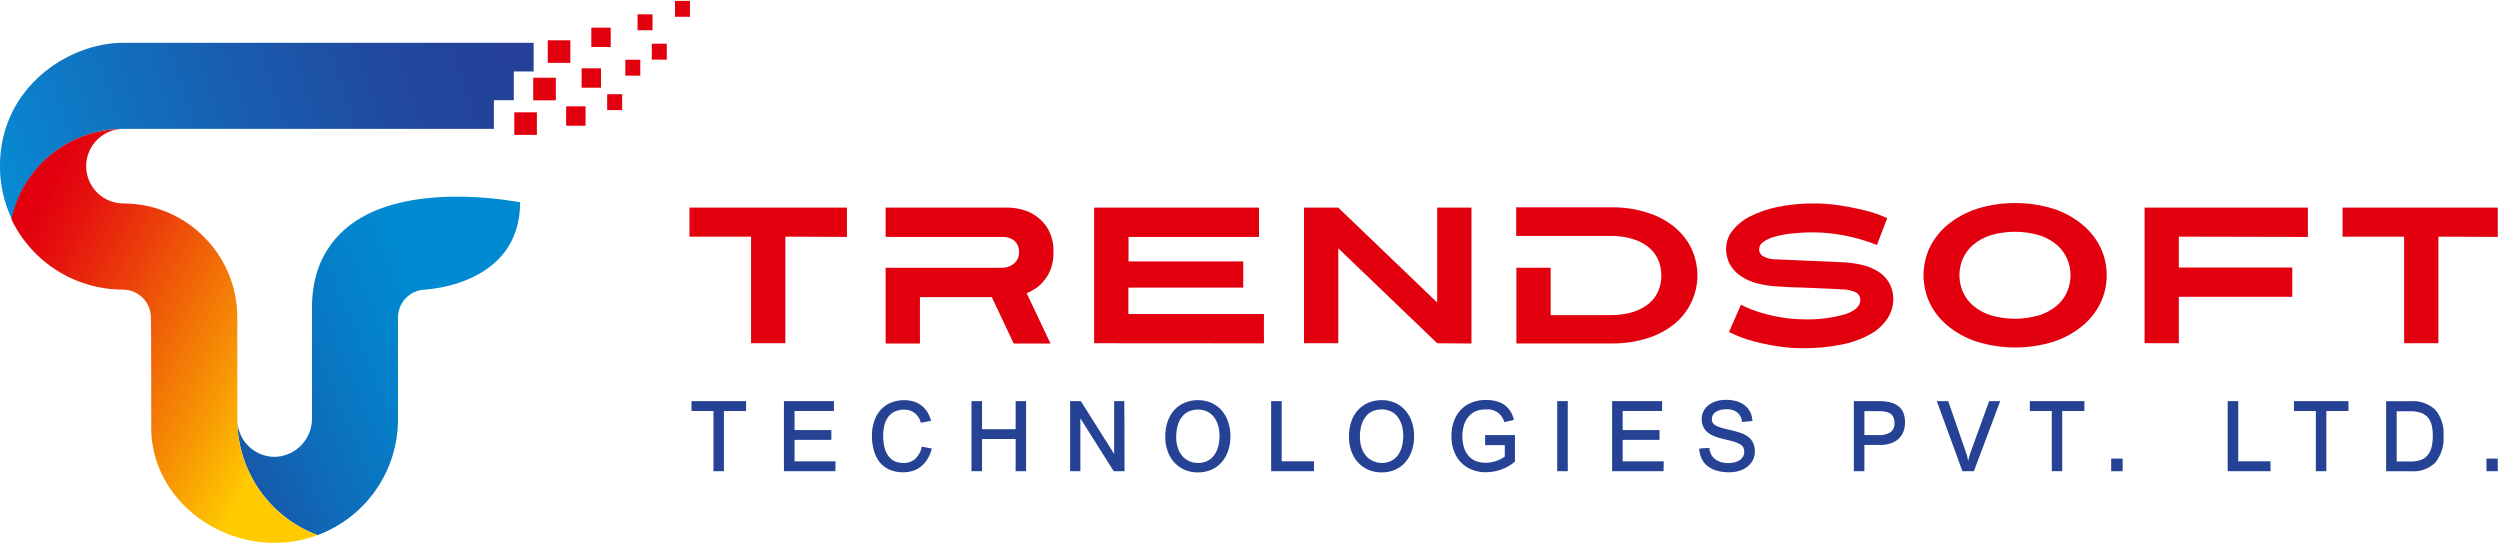 <svg width="446" height="97" viewBox="0 0 446 97" fill="none" xmlns="http://www.w3.org/2000/svg">
<g clip-path="url(#clip0_1601_6829)">
<path fill-rule="evenodd" clip-rule="evenodd" d="M92.79 36.093C92.79 51.093 75.64 51.673 75.64 51.673C74.84 51.729 74.066 51.977 73.382 52.394C72.698 52.812 72.124 53.388 71.71 54.074C71.243 54.846 70.997 55.731 71 56.633V74.823C71.003 79.317 69.631 83.703 67.067 87.393C64.503 91.083 60.871 93.899 56.66 95.463C52.51 93.916 48.925 91.153 46.372 87.534C43.818 83.916 42.417 79.611 42.35 75.183C42.394 76.058 42.611 76.914 42.987 77.705C43.363 78.495 43.892 79.203 44.542 79.79C45.192 80.376 45.951 80.828 46.776 81.12C47.601 81.412 48.475 81.539 49.35 81.493C51.087 81.361 52.708 80.57 53.881 79.282C55.054 77.993 55.69 76.305 55.66 74.564V54.953C55.642 53.358 55.796 51.766 56.12 50.203C56.775 47.012 58.337 44.078 60.62 41.754C69.66 32.563 88.33 35.283 92.79 36.093Z" fill="url(#paint0_linear_1601_6829)"/>
<path fill-rule="evenodd" clip-rule="evenodd" d="M95.2 7.633V12.753H91.66V17.873H88.11V22.993H21.66C17.062 23.074 12.627 24.71 9.077 27.633C5.527 30.557 3.072 34.596 2.11 39.093C0.709 36.136 -0.015 32.905 -0.01 29.633C-0.01 15.633 12.16 7.633 21.99 7.633H95.2Z" fill="url(#paint1_linear_1601_6829)"/>
<path fill-rule="evenodd" clip-rule="evenodd" d="M56.66 95.468C54.203 96.382 51.602 96.849 48.98 96.848C37.32 96.848 26.98 87.848 26.98 76.328C26.98 75.908 26.98 56.518 26.92 56.468C26.869 55.177 26.319 53.956 25.387 53.061C24.455 52.166 23.212 51.667 21.92 51.668C18.855 51.668 15.823 51.028 13.02 49.788C10.216 48.548 7.703 46.736 5.64 44.468C4.179 42.873 2.963 41.07 2.03 39.118C2.993 34.606 5.459 30.554 9.026 27.627C12.592 24.701 17.047 23.072 21.66 23.008C19.933 23.102 18.31 23.867 17.137 25.138C15.963 26.41 15.332 28.088 15.376 29.818C15.421 31.547 16.137 33.192 17.374 34.402C18.611 35.611 20.27 36.292 22 36.298C25.164 36.292 28.285 37.028 31.114 38.444C33.942 39.861 36.4 41.921 38.29 44.458C39.55 46.133 40.539 47.996 41.22 49.978C41.664 51.248 41.972 52.562 42.14 53.898C42.275 54.801 42.338 55.714 42.33 56.628V74.828C42.33 74.948 42.33 75.058 42.33 75.168C42.395 79.602 43.798 83.912 46.355 87.535C48.912 91.157 52.504 93.922 56.66 95.468Z" fill="url(#paint2_linear_1601_6829)"/>
<path d="M101.75 7.188H97.72V11.217H101.75V7.188Z" fill="#E2000F"/>
<path d="M99.16 13.867H95.13V17.897H99.16V13.867Z" fill="#E2000F"/>
<path d="M95.78 20.039H91.75V24.069H95.78V20.039Z" fill="#E2000F"/>
<path d="M104.46 18.969H101V22.429H104.46V18.969Z" fill="#E2000F"/>
<path d="M107.22 12.188H103.76V15.648H107.22V12.188Z" fill="#E2000F"/>
<path d="M108.95 4.93H105.49V8.39H108.95V4.93Z" fill="#E2000F"/>
<path d="M114.23 10.656H111.56V13.496H114.23V10.656Z" fill="#E2000F"/>
<path d="M116.41 2.555H113.74V5.395H116.41V2.555Z" fill="#E2000F"/>
<path d="M118.95 7.797H116.28V10.637H118.95V7.797Z" fill="#E2000F"/>
<path d="M123.09 0.156H120.42V2.996H123.09V0.156Z" fill="#E2000F"/>
<path d="M110.99 16.805H108.32V19.645H110.99V16.805Z" fill="#E2000F"/>
<path d="M133.103 73.326H129.147V84.061H127.282V73.326H123.367V71.562H133.103V73.326Z" fill="#264294"/>
<path d="M149.027 84.061H139.852V71.562H148.772V73.326H141.748V76.721H148.313V78.474H141.748V82.297H149.067L149.027 84.061Z" fill="#264294"/>
<path d="M166.244 80.026C166.085 80.635 165.848 81.22 165.541 81.769C165.254 82.272 164.885 82.723 164.45 83.105C164.019 83.485 163.516 83.776 162.972 83.961C162.371 84.163 161.74 84.263 161.106 84.257C160.277 84.274 159.453 84.114 158.69 83.788C158.011 83.488 157.411 83.034 156.937 82.462C156.464 81.858 156.117 81.165 155.917 80.424C155.663 79.549 155.54 78.642 155.55 77.732C155.538 76.813 155.687 75.899 155.989 75.031C156.246 74.293 156.652 73.617 157.182 73.043C157.69 72.505 158.309 72.084 158.996 71.809C159.727 71.526 160.506 71.384 161.29 71.391C161.902 71.382 162.511 71.472 163.094 71.656C163.592 71.817 164.055 72.07 164.46 72.4C164.865 72.726 165.21 73.119 165.48 73.563C165.755 74.034 165.97 74.537 166.122 75.061L164.267 75.418C164.127 74.736 163.748 74.126 163.199 73.698C162.649 73.27 161.965 73.052 161.27 73.084C160.716 73.072 160.167 73.18 159.659 73.4C159.205 73.61 158.807 73.924 158.497 74.317C158.172 74.754 157.934 75.249 157.793 75.775C157.631 76.415 157.553 77.072 157.559 77.732C157.544 78.471 157.63 79.208 157.814 79.924C157.956 80.471 158.205 80.984 158.548 81.433C158.847 81.814 159.235 82.115 159.679 82.309C160.144 82.505 160.643 82.602 161.147 82.595C161.94 82.63 162.714 82.356 163.308 81.83C163.903 81.248 164.305 80.497 164.46 79.679L166.244 80.026Z" fill="#264294"/>
<path d="M183.055 84.061H181.19V78.321H175.196V84.061H173.31V71.562H175.196V76.568H181.19V71.562H183.055V84.061Z" fill="#264294"/>
<path d="M200.621 84.061H198.684L192.74 74.631V84.061H190.905V71.562H192.822L198.765 80.992V71.562H200.58L200.621 84.061Z" fill="#264294"/>
<path d="M213.71 71.383C214.519 71.372 215.322 71.532 216.065 71.852C216.765 72.152 217.391 72.601 217.9 73.167C218.427 73.761 218.829 74.454 219.083 75.206C219.377 76.055 219.522 76.948 219.511 77.847C219.522 78.738 219.377 79.625 219.083 80.467C218.832 81.22 218.43 81.914 217.9 82.505C217.394 83.076 216.767 83.525 216.065 83.821C215.32 84.133 214.518 84.289 213.71 84.279C212.876 84.292 212.048 84.125 211.284 83.79C210.585 83.48 209.959 83.025 209.449 82.454C208.927 81.861 208.532 81.167 208.287 80.416C208.009 79.63 207.871 78.802 207.879 77.969C207.864 77.02 208.009 76.076 208.307 75.176C208.568 74.425 208.974 73.733 209.5 73.137C210.016 72.579 210.645 72.138 211.345 71.842C212.095 71.534 212.899 71.378 213.71 71.383ZM213.71 82.597C214.261 82.605 214.807 82.493 215.311 82.271C215.78 82.057 216.192 81.736 216.514 81.333C216.858 80.888 217.117 80.384 217.278 79.845C217.463 79.198 217.559 78.529 217.564 77.857C217.575 77.167 217.482 76.48 217.288 75.818C217.127 75.272 216.86 74.763 216.503 74.319C216.179 73.921 215.768 73.604 215.301 73.392C214.814 73.172 214.285 73.061 213.751 73.065C213.21 73.06 212.673 73.161 212.171 73.361C211.691 73.558 211.268 73.869 210.937 74.268C210.563 74.719 210.289 75.244 210.132 75.808C209.923 76.523 209.823 77.265 209.836 78.01C209.829 78.635 209.922 79.258 210.112 79.855C210.271 80.382 210.53 80.874 210.876 81.302C211.211 81.701 211.628 82.021 212.099 82.24C212.598 82.472 213.141 82.59 213.69 82.587L213.71 82.597Z" fill="#264294"/>
<path d="M234.415 84.061H226.77V71.562H228.655V82.297H234.415V84.061Z" fill="#264294"/>
<path d="M246.475 71.383C247.288 71.371 248.094 71.531 248.84 71.852C249.537 72.152 250.16 72.601 250.665 73.168C251.195 73.761 251.6 74.454 251.858 75.206C252.149 76.056 252.29 76.949 252.276 77.847C252.29 78.738 252.149 79.624 251.858 80.467C251.604 81.219 251.202 81.912 250.675 82.506C250.17 83.076 249.543 83.525 248.84 83.821C248.092 84.134 247.287 84.29 246.475 84.279C245.644 84.291 244.82 84.124 244.059 83.79C243.36 83.48 242.734 83.025 242.224 82.455C241.703 81.859 241.305 81.166 241.052 80.416C240.783 79.628 240.649 78.801 240.654 77.969C240.641 77.022 240.782 76.078 241.072 75.176C241.336 74.424 241.745 73.732 242.275 73.137C242.791 72.579 243.42 72.138 244.12 71.842C244.867 71.535 245.668 71.379 246.475 71.383ZM246.475 82.597C247.029 82.605 247.578 82.493 248.086 82.271C248.553 82.054 248.964 81.733 249.289 81.333C249.633 80.889 249.893 80.384 250.053 79.845C250.241 79.188 250.337 78.509 250.339 77.826C250.35 77.137 250.257 76.449 250.064 75.787C249.898 75.243 249.632 74.735 249.279 74.289C248.955 73.891 248.543 73.573 248.076 73.361C247.586 73.141 247.053 73.029 246.516 73.035C245.978 73.029 245.445 73.129 244.946 73.331C244.465 73.524 244.04 73.836 243.712 74.238C243.339 74.691 243.062 75.214 242.897 75.777C242.692 76.493 242.595 77.235 242.611 77.979C242.606 78.604 242.696 79.226 242.877 79.825C243.043 80.351 243.306 80.841 243.651 81.272C243.986 81.67 244.403 81.99 244.875 82.21C245.367 82.451 245.907 82.58 246.455 82.587L246.475 82.597Z" fill="#264294"/>
<path d="M270.268 82.362C268.813 83.573 266.982 84.24 265.089 84.248C264.231 84.26 263.379 84.104 262.581 83.79C261.846 83.504 261.181 83.063 260.634 82.495C260.08 81.909 259.653 81.215 259.38 80.456C259.073 79.614 258.921 78.722 258.932 77.826C258.918 76.935 259.059 76.048 259.35 75.206C259.604 74.45 260.013 73.755 260.552 73.167C261.087 72.584 261.746 72.128 262.479 71.832C263.309 71.501 264.196 71.338 265.089 71.352C267.831 71.352 269.503 72.535 270.084 74.91L268.372 75.308C268.184 74.589 267.742 73.963 267.126 73.546C266.511 73.129 265.765 72.951 265.028 73.045C264.41 73.031 263.795 73.146 263.223 73.381C262.717 73.614 262.273 73.963 261.929 74.4C261.566 74.835 261.301 75.343 261.154 75.889C260.973 76.508 260.883 77.15 260.889 77.795C260.875 78.486 260.972 79.174 261.174 79.834C261.342 80.381 261.619 80.887 261.99 81.323C262.338 81.727 262.779 82.041 263.274 82.24C263.826 82.456 264.415 82.563 265.007 82.556C266.245 82.558 267.451 82.17 268.453 81.445V79.406H264.946V77.612H270.268V82.362Z" fill="#264294"/>
<path d="M279.689 84.061H277.803V71.562H279.689V84.061Z" fill="#264294"/>
<path d="M296.774 84.061H287.599V71.562H296.519V73.326H289.485V76.721H296.06V78.474H289.485V82.297H296.814L296.774 84.061Z" fill="#264294"/>
<path d="M310.771 75.284C310.759 74.965 310.682 74.651 310.546 74.362C310.409 74.073 310.215 73.814 309.976 73.602C309.407 73.171 308.7 72.961 307.988 73.011C307.645 73.008 307.303 73.046 306.968 73.123C306.674 73.191 306.392 73.305 306.132 73.46C305.91 73.6 305.722 73.788 305.582 74.01C305.466 74.217 305.401 74.449 305.39 74.686C305.38 74.923 305.424 75.159 305.521 75.376C305.644 75.581 305.815 75.753 306.02 75.876C306.343 76.053 306.685 76.194 307.04 76.294C307.448 76.426 307.978 76.559 308.62 76.701C309.262 76.844 309.853 77.007 310.394 77.18C310.896 77.337 311.371 77.571 311.801 77.874C312.189 78.153 312.507 78.52 312.728 78.944C312.968 79.446 313.084 79.999 313.065 80.555C313.071 81.07 312.955 81.58 312.728 82.043C312.505 82.498 312.184 82.897 311.79 83.216C311.358 83.556 310.867 83.815 310.343 83.98C309.739 84.17 309.11 84.263 308.477 84.255C307.708 84.269 306.942 84.166 306.204 83.95C305.601 83.774 305.04 83.479 304.552 83.083C304.115 82.722 303.766 82.265 303.533 81.748C303.301 81.201 303.169 80.618 303.146 80.025L304.96 79.892C304.971 80.314 305.083 80.726 305.286 81.095C305.465 81.431 305.716 81.723 306.02 81.951C306.329 82.176 306.674 82.345 307.04 82.451C307.452 82.563 307.877 82.618 308.304 82.614C308.703 82.623 309.101 82.575 309.486 82.471C309.81 82.393 310.117 82.258 310.394 82.074C310.628 81.907 310.823 81.692 310.965 81.442C311.106 81.19 311.176 80.905 311.169 80.616C311.176 80.362 311.131 80.108 311.036 79.872C310.917 79.629 310.729 79.427 310.496 79.291C310.145 79.08 309.768 78.915 309.374 78.801C308.885 78.648 308.253 78.496 307.478 78.322C306.866 78.197 306.268 78.009 305.694 77.762C305.251 77.579 304.844 77.32 304.491 76.997C304.184 76.718 303.949 76.368 303.808 75.978C303.652 75.593 303.575 75.18 303.584 74.764C303.577 74.288 303.682 73.817 303.89 73.388C304.098 72.965 304.398 72.592 304.766 72.297C305.179 71.98 305.645 71.738 306.143 71.584C306.731 71.405 307.343 71.319 307.957 71.329C308.585 71.321 309.21 71.406 309.813 71.584C310.343 71.728 310.839 71.977 311.27 72.318C311.676 72.636 312.007 73.04 312.239 73.5C312.48 74.004 312.616 74.552 312.637 75.111L310.771 75.284Z" fill="#264294"/>
<path d="M330.722 71.563H335.309C335.997 71.554 336.683 71.639 337.348 71.818C337.87 71.954 338.357 72.201 338.775 72.542C339.145 72.865 339.429 73.275 339.601 73.735C339.948 74.766 339.948 75.883 339.601 76.915C339.433 77.393 339.161 77.828 338.806 78.19C338.411 78.574 337.938 78.869 337.419 79.056C336.765 79.287 336.074 79.397 335.381 79.382H332.608V84.062H330.722V71.563ZM332.608 77.619H335.166C335.905 77.669 336.642 77.491 337.277 77.109C337.52 76.906 337.711 76.647 337.832 76.354C337.953 76.061 338 75.743 337.97 75.427C337.981 75.077 337.914 74.729 337.776 74.407C337.65 74.147 337.456 73.926 337.216 73.765C336.94 73.6 336.635 73.49 336.318 73.439C335.924 73.374 335.525 73.344 335.126 73.347H332.608V77.619Z" fill="#264294"/>
<path d="M356.839 71.562L352.14 84.061H350.101L345.523 71.562H347.562L350.702 80.635C350.702 80.799 350.804 80.931 350.845 81.053C350.886 81.176 350.916 81.308 350.947 81.431C350.988 81.547 351.019 81.666 351.039 81.787C351.039 81.91 351.069 82.042 351.13 82.185L351.314 81.431C351.385 81.186 351.467 80.921 351.569 80.635L354.862 71.562H356.839Z" fill="#264294"/>
<path d="M371.856 73.326H367.9V84.061H366.035V73.326H362.12V71.562H371.856V73.326Z" fill="#264294"/>
<path d="M376.637 84.066V81.812H378.676V84.066H376.637Z" fill="#264294"/>
<path d="M405.06 84.061H397.414V71.562H399.3V82.297H405.06V84.061Z" fill="#264294"/>
<path d="M418.965 73.326H415.02V84.061H413.144V73.326H409.239V71.562H418.965V73.326Z" fill="#264294"/>
<path d="M425.684 71.572H430.047C430.848 71.51 431.654 71.613 432.413 71.876C433.173 72.14 433.87 72.557 434.461 73.102C435.536 74.401 436.063 76.069 435.929 77.75C436.054 79.446 435.545 81.128 434.502 82.47C433.949 83.032 433.281 83.466 432.543 83.742C431.805 84.019 431.016 84.131 430.23 84.071H425.684V71.572ZM427.57 82.328H430.047C430.666 82.343 431.284 82.249 431.872 82.052C432.353 81.884 432.779 81.588 433.105 81.196C433.444 80.776 433.681 80.285 433.798 79.758C433.949 79.09 434.021 78.405 434.012 77.72C434.026 77.032 433.943 76.346 433.768 75.681C433.625 75.177 433.362 74.716 433.003 74.335C432.652 73.983 432.217 73.727 431.739 73.591C431.165 73.431 430.571 73.355 429.975 73.367H427.57V82.328Z" fill="#264294"/>
<path d="M443.583 84.066V81.812H445.622V84.066H443.583Z" fill="#264294"/>
<path d="M140.106 42.218V61.23H133.99V42.218H123V37.039H151.096V42.269L140.106 42.218Z" fill="#E2000F"/>
<path d="M186.42 49.853C186.896 49.238 187.268 48.55 187.521 47.815C187.819 46.907 187.96 45.956 187.939 45.001C187.997 43.625 187.695 42.258 187.062 41.035C186.548 40.079 185.823 39.253 184.942 38.619C184.151 38.046 183.258 37.627 182.312 37.386C181.557 37.179 180.78 37.062 179.998 37.039H157.998V42.269H179.039C179.294 42.275 179.547 42.309 179.794 42.371C180.123 42.451 180.436 42.585 180.721 42.768C181.038 42.983 181.3 43.269 181.486 43.604C181.712 44.034 181.821 44.516 181.802 45.001C181.82 45.485 181.696 45.963 181.445 46.377C181.233 46.711 180.956 46.999 180.63 47.223C180.346 47.416 180.032 47.56 179.702 47.651C179.487 47.718 179.264 47.759 179.039 47.774H157.998V61.281H164.115V53.004H176.939L180.844 61.281H187.409L183.158 52.31C183.765 52.062 184.342 51.747 184.881 51.372C185.475 50.956 185.995 50.442 186.42 49.853Z" fill="#E2000F"/>
<path d="M195.196 61.23V37.039H224.607V42.269H201.333V46.632H221.794V51.311H201.303V56.021H225.484V61.251L195.196 61.23Z" fill="#E2000F"/>
<path d="M256.394 61.23L238.748 44.297V61.23H232.631V37.039H238.748L256.394 53.972V37.039H262.511V61.281L256.394 61.23Z" fill="#E2000F"/>
<path d="M301.779 44.399C301.382 43.553 300.878 42.762 300.28 42.044C299.827 41.494 299.322 40.988 298.772 40.535C297.338 39.376 295.699 38.497 293.939 37.946C291.817 37.273 289.6 36.949 287.374 36.987H270.492V42.085H287.242C288.622 42.058 289.998 42.247 291.319 42.645C292.356 42.954 293.323 43.463 294.164 44.144C294.895 44.751 295.471 45.523 295.846 46.397C296.566 48.161 296.566 50.138 295.846 51.902C295.471 52.775 294.895 53.547 294.164 54.155C293.321 54.835 292.355 55.347 291.319 55.664C289.997 56.057 288.621 56.243 287.242 56.214H276.639V47.763H270.523V61.27H287.405C289.63 61.307 291.846 60.987 293.97 60.322C295.728 59.763 297.367 58.882 298.802 57.723C300.685 56.148 301.999 53.998 302.542 51.604C303.085 49.21 302.828 46.704 301.809 44.47L301.779 44.399Z" fill="#E2000F"/>
<path d="M337.765 53.395C337.753 54.6 337.4 55.777 336.746 56.789C335.989 57.948 334.96 58.903 333.748 59.572C332.16 60.464 330.439 61.097 328.651 61.448C326.303 61.926 323.911 62.151 321.515 62.121C320.054 62.12 318.595 62.004 317.152 61.774C315.73 61.565 314.321 61.275 312.931 60.908C311.381 60.512 309.88 59.945 308.456 59.216L310.587 54.363C311.818 54.993 313.109 55.498 314.44 55.872C315.593 56.2 316.764 56.459 317.947 56.647C319.128 56.834 320.32 56.939 321.515 56.963C324.145 57.075 326.776 56.759 329.304 56.025C331.016 55.403 331.873 54.587 331.873 53.568C331.89 53.279 331.822 52.992 331.68 52.74C331.537 52.489 331.324 52.284 331.067 52.151C330.293 51.789 329.445 51.611 328.59 51.631L327.142 51.539L324.543 51.427L321.128 51.284C319.874 51.284 318.569 51.182 317.223 51.111C315.968 51.054 314.721 50.87 313.502 50.56C312.456 50.297 311.463 49.855 310.566 49.256C309.773 48.736 309.113 48.038 308.64 47.217C308.155 46.334 307.912 45.339 307.936 44.332C307.947 43.192 308.334 42.089 309.037 41.192C309.882 40.117 310.954 39.243 312.177 38.633C313.742 37.836 315.409 37.26 317.132 36.92C319.272 36.484 321.452 36.276 323.636 36.298C325.085 36.301 326.533 36.403 327.968 36.604C329.222 36.788 330.619 37.053 332.168 37.4C333.724 37.747 335.238 38.26 336.684 38.929L334.839 43.71C334.039 43.379 333.223 43.089 332.393 42.843C331.489 42.565 330.541 42.32 329.548 42.109C328.529 41.906 327.51 41.742 326.551 41.63C325.583 41.519 324.61 41.461 323.636 41.457C322.338 41.45 321.042 41.515 319.752 41.651C318.693 41.748 317.646 41.939 316.622 42.221C315.895 42.413 315.205 42.727 314.583 43.149C314.365 43.282 314.183 43.465 314.052 43.684C313.921 43.902 313.844 44.149 313.829 44.403C313.817 44.677 313.882 44.948 314.018 45.186C314.153 45.424 314.352 45.619 314.593 45.749C315.299 46.101 316.078 46.279 316.867 46.269L321.576 46.473L328.763 46.789C330.03 46.84 331.287 47.025 332.515 47.339C333.523 47.601 334.479 48.035 335.339 48.624C336.095 49.146 336.711 49.846 337.133 50.663C337.562 51.508 337.779 52.446 337.765 53.395Z" fill="#E2000F"/>
<path d="M375.832 49.104C375.842 50.822 375.462 52.52 374.721 54.069C373.948 55.644 372.846 57.035 371.489 58.147C369.975 59.384 368.247 60.334 366.392 60.95C361.916 62.337 357.125 62.337 352.65 60.95C350.776 60.34 349.031 59.389 347.502 58.147C346.144 57.035 345.042 55.644 344.27 54.069C343.538 52.516 343.158 50.821 343.158 49.104C343.158 47.388 343.538 45.692 344.27 44.14C345.042 42.565 346.144 41.174 347.502 40.062C349.031 38.819 350.776 37.869 352.65 37.258C357.125 35.872 361.916 35.872 366.392 37.258C368.247 37.875 369.975 38.825 371.489 40.062C372.846 41.174 373.948 42.565 374.721 44.14C375.462 45.689 375.842 47.387 375.832 49.104ZM369.379 49.104C369.384 48.087 369.175 47.08 368.767 46.148C368.348 45.193 367.717 44.346 366.922 43.671C366.009 42.903 364.952 42.324 363.813 41.968C360.977 41.139 357.963 41.139 355.127 41.968C353.988 42.324 352.931 42.903 352.018 43.671C351.222 44.346 350.591 45.193 350.172 46.148C349.769 47.081 349.561 48.088 349.561 49.104C349.561 50.121 349.769 51.127 350.172 52.061C350.591 53.016 351.222 53.863 352.018 54.538C352.934 55.302 353.99 55.88 355.127 56.24C357.963 57.07 360.977 57.07 363.813 56.24C364.95 55.88 366.006 55.302 366.922 54.538C367.717 53.863 368.348 53.016 368.767 52.061C369.175 51.129 369.384 50.122 369.379 49.104Z" fill="#E2000F"/>
<path d="M388.707 42.218V47.723H408.943V52.953H388.707V61.23H382.591V37.039H411.726V42.269L388.707 42.218Z" fill="#E2000F"/>
<path d="M435.01 42.218V61.23H428.893V42.218H417.914V37.039H446V42.269L435.01 42.218Z" fill="#E2000F"/>
</g>
<defs>
<linearGradient id="paint0_linear_1601_6829" x1="87.92" y1="55.593" x2="13.9" y2="86.603" gradientUnits="userSpaceOnUse">
<stop offset="0.13" stop-color="#008AD1"/>
<stop offset="0.27" stop-color="#0481CA"/>
<stop offset="0.5" stop-color="#0F6AB8"/>
<stop offset="0.79" stop-color="#20459B"/>
<stop offset="1" stop-color="#2F2482"/>
</linearGradient>
<linearGradient id="paint1_linear_1601_6829" x1="-21.19" y1="41.013" x2="105.27" y2="-2.567" gradientUnits="userSpaceOnUse">
<stop offset="0.06" stop-color="#009DE2"/>
<stop offset="0.23" stop-color="#0B81CC"/>
<stop offset="0.5" stop-color="#185EB0"/>
<stop offset="0.72" stop-color="#21489E"/>
<stop offset="0.86" stop-color="#244098"/>
</linearGradient>
<linearGradient id="paint2_linear_1601_6829" x1="2.72" y1="44.208" x2="52.78" y2="70.618" gradientUnits="userSpaceOnUse">
<stop stop-color="#E2000F"/>
<stop offset="0.13" stop-color="#E5120E"/>
<stop offset="0.38" stop-color="#EC430A"/>
<stop offset="0.74" stop-color="#F68F04"/>
<stop offset="1" stop-color="#FFCB00"/>
</linearGradient>
<clipPath id="clip0_1601_6829">
<rect width="445.6" height="96.69" fill="white" transform="translate(0 0.156)"/>
</clipPath>
</defs>
</svg>
